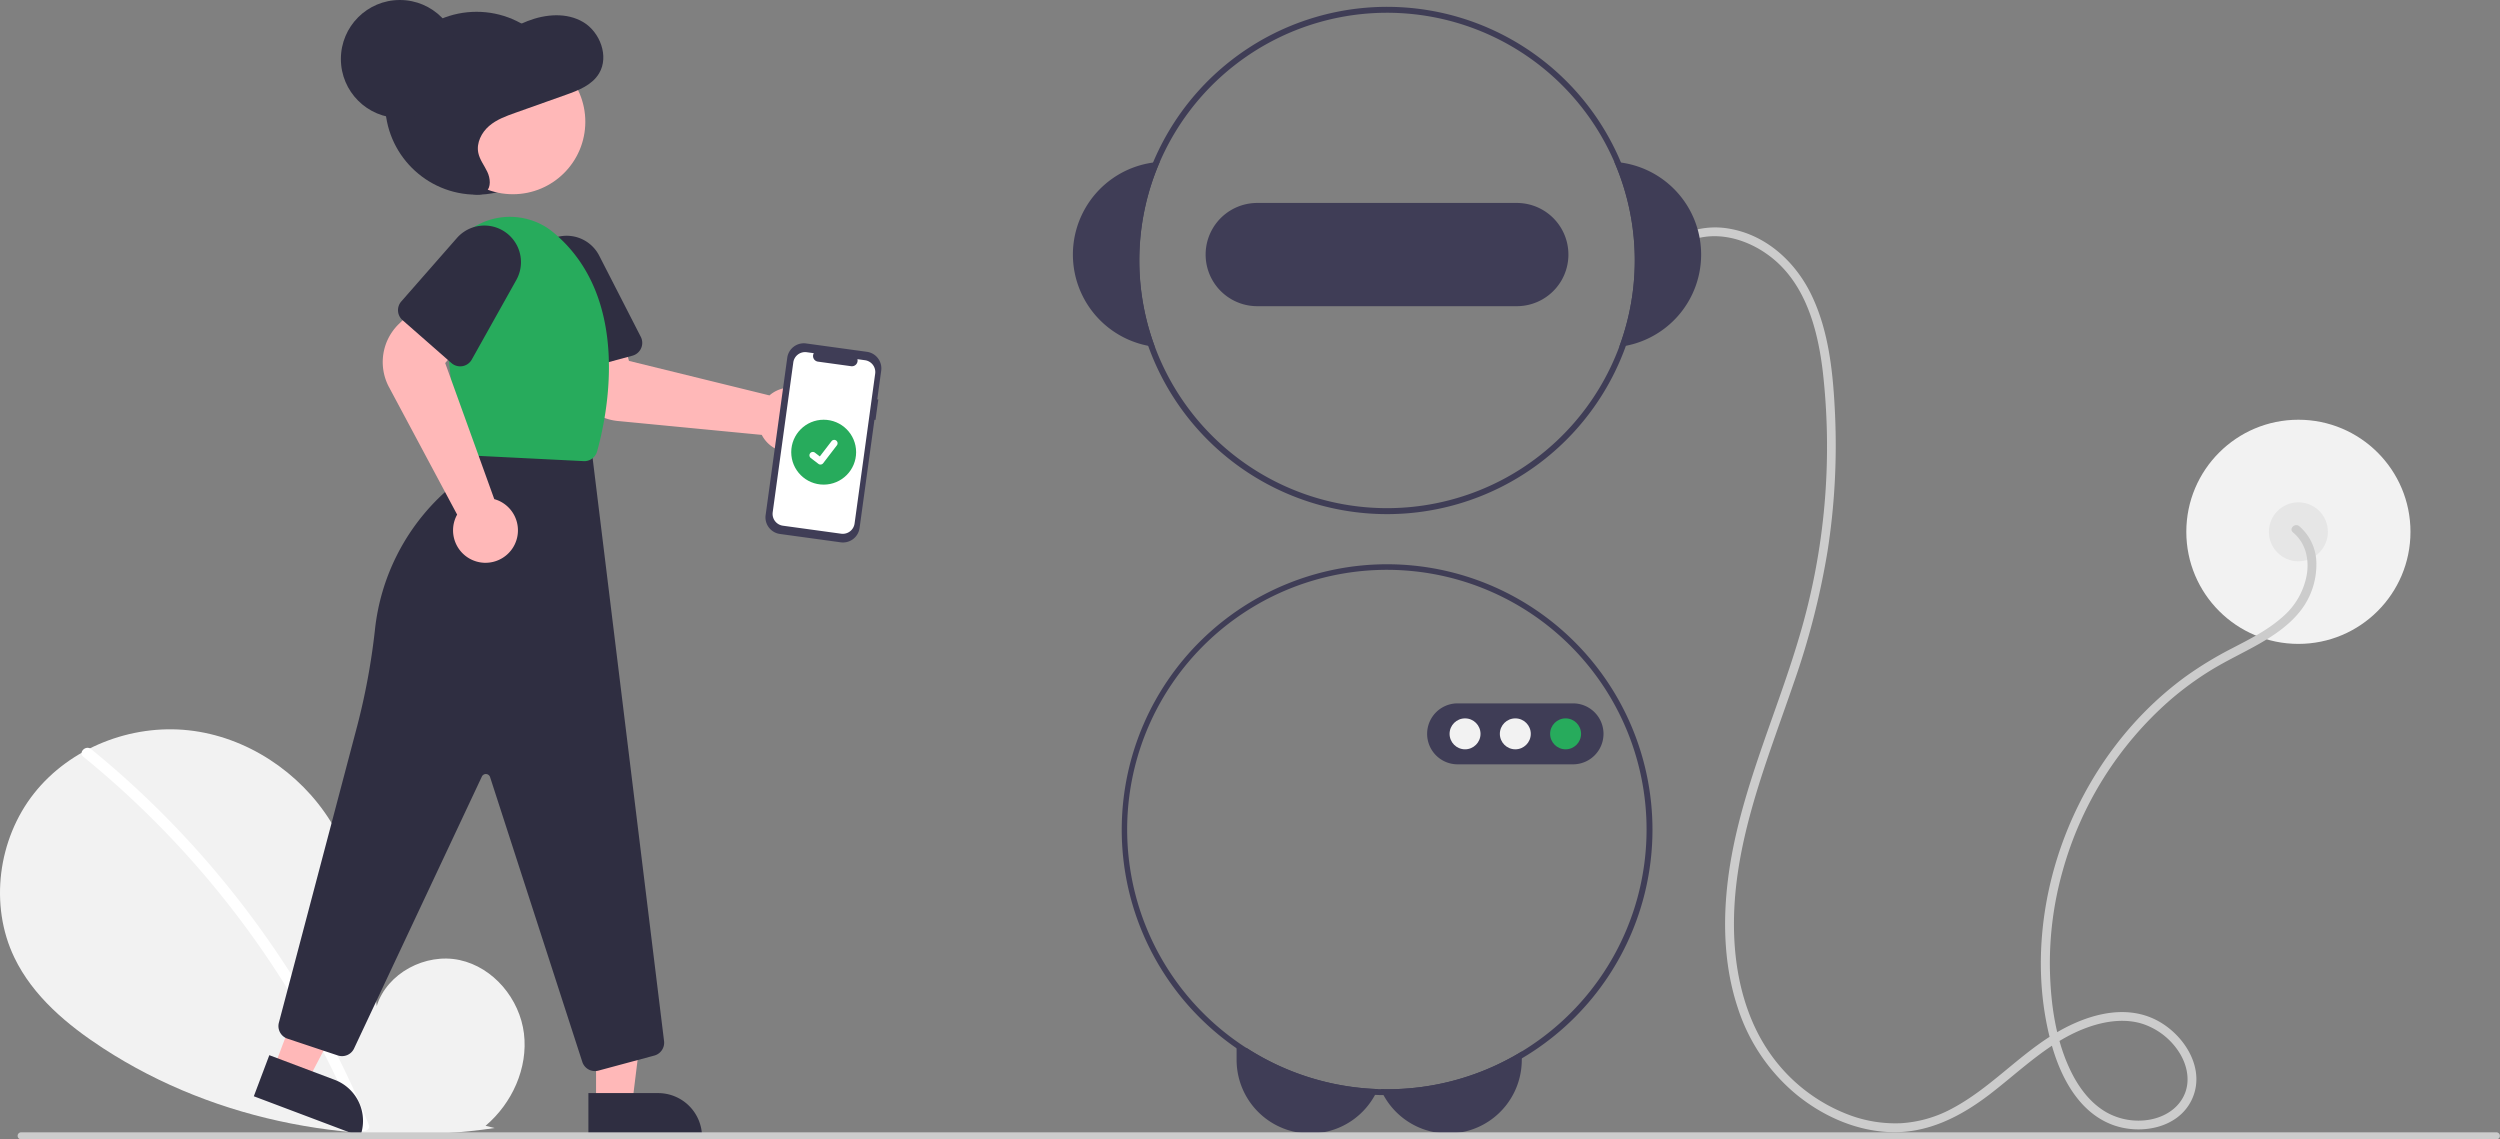 <svg height="386.288" viewBox="0 0 847.62 386.288" width="847.62" xmlns="http://www.w3.org/2000/svg"><rect x="0" y="0" width="847.62" height="386.288" fill="#808080" stroke="none"/><circle cx="779.266" cy="180.31" fill="#f2f2f2" r="38"/><circle cx="779.266" cy="180.31" fill="#e6e6e6" r="10"/><g transform="translate(-176.19 -256.856)"><path d="m953.629 437.379c4.212 3.436 5.496 8.853 4.712 14.082a24.452 24.452 0 0 1 -8.394 14.681c-5.009 4.452-11.119 7.461-17.014 10.542a123.752 123.752 0 0 0 -15.575 9.455c-18.961 13.781-33.285 33.403-41.483 55.3-8.184 21.86-10.38 46.672-4.161 69.327 3.077 11.209 9.302 23.303 20.898 27.521 9.244 3.362 21.864 1.196 26.571-8.33 5.056-10.234-1.998-21.737-11.084-26.818-11.778-6.586-25.847-1.773-36.441 4.893-11.663 7.339-21.039 17.871-33.215 24.448a41.739 41.739 0 0 1 -17.844 5.205 44.69 44.69 0 0 1 -16.909-2.612 57.273 57.273 0 0 1 -27.662-21.471c-7.734-11.243-11.196-25.025-11.828-38.525-1.413-30.206 10.52-58.465 20.094-86.477a264.211 264.211 0 0 0 11.519-44.86 232.406 232.406 0 0 0 2.545-46.388c-.634-13.714-1.986-28.054-8.039-40.579-5.322-11.013-15.049-20.027-27.346-22.3a27.277 27.277 0 0 0 -16.439 1.888c-1.754.8-.231 3.387 1.514 2.59 10.883-4.965 23.746-.134 31.784 7.882 9.386 9.361 12.833 23.184 14.364 35.939a225.589 225.589 0 0 1 -7.968 89.993c-8.347 28.352-21.476 55.521-24.506 85.226-1.382 13.555-.672 27.567 3.66 40.565a63.359 63.359 0 0 0 20.078 29.566c8.842 7.148 19.72 12.019 31.171 12.561 12.854.609 24.127-5.122 34.1-12.745 10.681-8.165 20.509-18.239 33.447-22.817 5.899-2.087 12.617-3.061 18.673-1.052a23.43 23.43 0 0 1 12.452 10.012c2.63 4.374 3.601 9.842 1.2 14.541-2.257 4.418-6.662 6.973-11.431 7.847a22.18 22.18 0 0 1 -14.724-2.502c-5.224-2.984-9.047-7.991-11.725-13.281-5.34-10.55-7.135-23.107-7.407-34.817a115.287 115.287 0 0 1 4.348-33.853 119.456 119.456 0 0 1 36.089-57.529 105.961 105.961 0 0 1 13.974-10.289c5.38-3.316 11.123-5.966 16.607-9.094 5.397-3.079 10.715-6.757 14.432-11.823a25.435 25.435 0 0 0 4.887-14.951 16.766 16.766 0 0 0 -5.804-13.072c-1.484-1.211-3.619.9-2.121 2.121z" fill="#ccc"/><path d="m598.876 612.166a87.339 87.339 0 0 0 44.47 13.94 20.85 20.85 0 0 1 -.95 1.96 25.067 25.067 0 0 1 -7.6 8.55 24.969 24.969 0 0 1 -39.34-20.42v-4.03z" fill="#3f3d56"/><path d="m692.146 613.346v2.85a24.961 24.961 0 0 1 -46.88 11.95 20.848 20.848 0 0 1 -.99-2.01c.73.02 1.45.03 2.18.03a87.467 87.467 0 0 0 45.69-12.82z" fill="#3f3d56"/><path d="m725.786 311.966c-.75-.11-1.51-.18-2.27-.23a83.981 83.981 0 0 1 1.67 62.71c.76-.09 1.51-.21 2.26-.35a31.502 31.502 0 0 0 -1.66-62.13z" fill="#3f3d56"/><path d="m569.396 311.736c-.76.05-1.52.12-2.27.23a31.502 31.502 0 0 0 -1.66 62.13c.75.14 1.5.26 2.26.35a83.981 83.981 0 0 1 1.67-62.71z" fill="#3f3d56"/><path d="m725.786 311.966a85.997 85.997 0 1 0 6.67 33.2 86.115 86.115 0 0 0 -6.67-33.2zm-.6 62.48a83.981 83.981 0 1 1 5.27-29.28 84.122 84.122 0 0 1 -5.27 29.28z" fill="#3f3d56"/><path d="m690.456 325.666h-88a17.5 17.5 0 0 0 0 35h88a17.5 17.5 0 0 0 0-35z" fill="#3f3d56"/><path d="m646.456 448.166a89.997 89.997 0 0 0 -4.06 179.9c.95.05 1.91.08 2.87.08.4.02.79.02 1.19.02a90 90 0 0 0 0-180zm45.69 165.18a87.467 87.467 0 0 1 -45.69 12.82c-.73 0-1.45-.01-2.18-.03q-.465 0-.93-.03a88.051 88.051 0 1 1 48.8-12.76z" fill="#3f3d56"/><path d="m709.623 515.999h-39.334a10.334 10.334 0 0 1 0-20.667h39.334a10.334 10.334 0 0 1 0 20.667z" fill="#3f3d56"/></g><circle cx="496.722" cy="248.81" fill="#f2f2f2" r="5.244"/><circle cx="513.766" cy="248.81" fill="#f2f2f2" r="5.244"/><circle cx="530.811" cy="248.81" fill="#27ab5c" r="5.244"/><path d="m340.816 638.554c8.993-7.599 14.455-19.602 13.022-31.288s-10.305-22.428-21.813-24.91-24.628 4.388-28.123 15.63c-1.924-21.674-4.141-44.257-15.664-62.715-10.434-16.713-28.507-28.672-48.093-30.811s-40.208 5.941-52.424 21.4-15.206 37.934-6.651 55.682c6.302 13.075 17.914 22.805 30.079 30.721 38.813 25.255 86.96 33.788 132.772 27.046z" fill="#f2f2f2" transform="translate(-176.19 -256.856)"/><path d="m207.089 510.848a317.625 317.625 0 0 1 44.264 43.954 322.163 322.163 0 0 1 34.908 51.663 320.844 320.844 0 0 1 14.948 31.651c.898 2.2-2.675 3.158-3.562.982a315.276 315.276 0 0 0 -28.808-54.506 317.26 317.26 0 0 0 -38.636-47.729 316.501 316.501 0 0 0 -25.726-23.403c-1.844-1.502.783-4.102 2.612-2.612z" fill="#fff" transform="translate(-176.19 -256.856)"/><circle cx="161.576" cy="35" fill="#2f2e41" r="31"/><path d="m453.384 405.367a10.778 10.778 0 0 1 -2.149 2.373 11.002 11.002 0 0 1 -16.227-2.498 10.24 10.24 0 0 1 -.537-.938l-48.85-4.713a18.013 18.013 0 0 1 -15.887-14.5l-2.773-14.617 19.064-2.966 3.421 11.709 47.628 11.699a10.49 10.49 0 0 1 1.17-.89 11.003 11.003 0 0 1 15.139 15.341z" fill="#ffb8b8" transform="translate(-176.19 -256.856)"/><path d="m390.618 377.45-21.296 5.753a4.505 4.505 0 0 1 -5.518-3.171l-7.459-27.612a12.399 12.399 0 0 1 23.004-8.888l14.1 27.521a4.5 4.5 0 0 1 -2.831 6.396z" fill="#2f2e41" transform="translate(-176.19 -256.856)"/><path d="m202.092 374.133h12.259l5.833-47.288-18.095.001z" fill="#ffb8b8"/><path d="m375.655 627.486h38.531a0 0 0 0 1 0 0v14.887a0 0 0 0 1 0 0h-23.644a14.887 14.887 0 0 1 -14.887-14.887 0 0 0 0 1 0-0z" fill="#2f2e41" transform="matrix(-1 0 -0 -1 613.679 1012.984)"/><path d="m92.822 362.185 11.47 4.33 22.162-42.178-16.928-6.391z" fill="#ffb8b8"/><path d="m263.921 621.161h38.531a0 0 0 0 1 0 0v14.887a0 0 0 0 1 0 0h-23.644a14.887 14.887 0 0 1 -14.887-14.887 0 0 0 0 1 0-0z" fill="#2f2e41" transform="matrix(-.936 -.353 .353 -.936 149.883 1059.861)"/><path d="m377.895 620.005a4.497 4.497 0 0 1 -4.276-3.114l-31.269-96.564a1.5 1.5 0 0 0 -2.785-.177l-43.334 92.201a4.504 4.504 0 0 1 -5.495 2.355l-17.067-5.689a4.509 4.509 0 0 1 -2.928-5.418l26.544-100.547a229.082 229.082 0 0 0 6.003-32.427 73.51 73.51 0 0 1 23.717-46.877 34.205 34.205 0 0 0 10.766-20.463l.072-.503 38.874 6.138 24.624 200.929a4.52 4.52 0 0 1 -3.297 4.892l-18.974 5.108a4.48 4.48 0 0 1 -1.175.156z" fill="#2f2e41" transform="translate(-176.19 -256.856)"/><circle cx="173.891" cy="41.291" fill="#ffb8b8" r="24.561"/><path d="m374.301 413.205c-.077 0-.154-.002-.231-.006l-38.536-1.927a4.475 4.475 0 0 1 -4.252-4.035l-5.264-51.328a23.172 23.172 0 0 1 29.324-24.67h0a22.474 22.474 0 0 1 8.246 4.242c27.108 22.262 18.367 62.598 15.043 74.43a4.482 4.482 0 0 1 -4.329 3.294z" fill="#27ab5c" transform="translate(-176.19 -256.856)"/><path d="m340.776 447.67a10.778 10.778 0 0 1 -3.166-.475 11.002 11.002 0 0 1 -6.909-14.894 10.238 10.238 0 0 1 .483-.967l-23.135-43.281a18.013 18.013 0 0 1 3.272-21.259l10.634-10.405 13.03 14.229-7.853 9.334 16.642 46.134a10.492 10.492 0 0 1 1.389.481 11.003 11.003 0 0 1 -4.387 21.102z" fill="#ffb8b8" transform="translate(-176.19 -256.856)"/><path d="m329.252 379.95-16.586-14.544a4.505 4.505 0 0 1 -.417-6.35l18.857-21.505a12.399 12.399 0 0 1 20.142 14.229l-15.103 26.984a4.5 4.5 0 0 1 -6.894 1.186z" fill="#2f2e41" transform="translate(-176.19 -256.856)"/><path d="m334.277 322.005c2.241.795 4.988 1.495 6.752-.153 1.722-1.609 1.408-4.551.394-6.718s-2.587-4.096-3.069-6.456c-.691-3.381 1.096-6.894 3.647-9.098s5.762-3.362 8.896-4.477l17.193-6.112c4.256-1.513 8.842-3.29 11.223-7.271 3.446-5.761.296-13.995-5.357-17.356s-12.792-2.735-18.891-.372c-3.373 1.307-6.582 3.109-10.07 4.029-6.884 1.816-14.712.187-20.761 4.068-5.266 3.379-7.709 10.273-7.531 16.724s2.553 12.595 5.058 18.494c1.491 3.51 3.083 7.06 5.607 9.852s6.173 4.745 9.817 4.231z" fill="#2f2e41" transform="translate(-176.19 -256.856)"/><circle cx="135.576" cy="20" fill="#2f2e41" r="20"/><path d="m473.978 392.306-.355-.049 1.337-9.723a5.68 5.68 0 0 0 -4.854-6.401l-20.6-2.832a5.68 5.68 0 0 0 -6.401 4.854l-7.332 53.34a5.68 5.68 0 0 0 4.854 6.401l20.6 2.832a5.68 5.68 0 0 0 6.401-4.854l5.044-36.697.355.049z" fill="#3f3d56" transform="translate(-176.19 -256.856)"/><path d="m469.459 378.986-2.565-.353a1.922 1.922 0 0 1 -2.124 2.381l-11.256-1.547a1.922 1.922 0 0 1 -1.403-2.866l-2.395-.329a4.046 4.046 0 0 0 -4.56 3.458l-6.984 50.804a4.046 4.046 0 0 0 3.458 4.56l19.743 2.714a4.046 4.046 0 0 0 4.56-3.458l6.984-50.804a4.046 4.046 0 0 0 -3.458-4.559z" fill="#fff" transform="translate(-176.19 -256.856)"/><circle cx="279.266" cy="153.31" fill="#27ab5c" r="11"/><path d="m454.366 414.362a1.141 1.141 0 0 1 -.686-.228l-.012-.009-2.585-1.979a1.148 1.148 0 1 1 1.397-1.823l1.674 1.284 3.957-5.16a1.148 1.148 0 0 1 1.61-.213l-.025.033.025-.033a1.15 1.15 0 0 1 .213 1.61l-4.654 6.07a1.149 1.149 0 0 1 -.914.448z" fill="#fff" transform="translate(-176.19 -256.856)"/><path d="m1022.619 643.144h-839.294a1.191 1.191 0 0 1 0-2.381h839.294a1.191 1.191 0 0 1 0 2.381z" fill="#ccc" transform="translate(-176.19 -256.856)"/></svg>